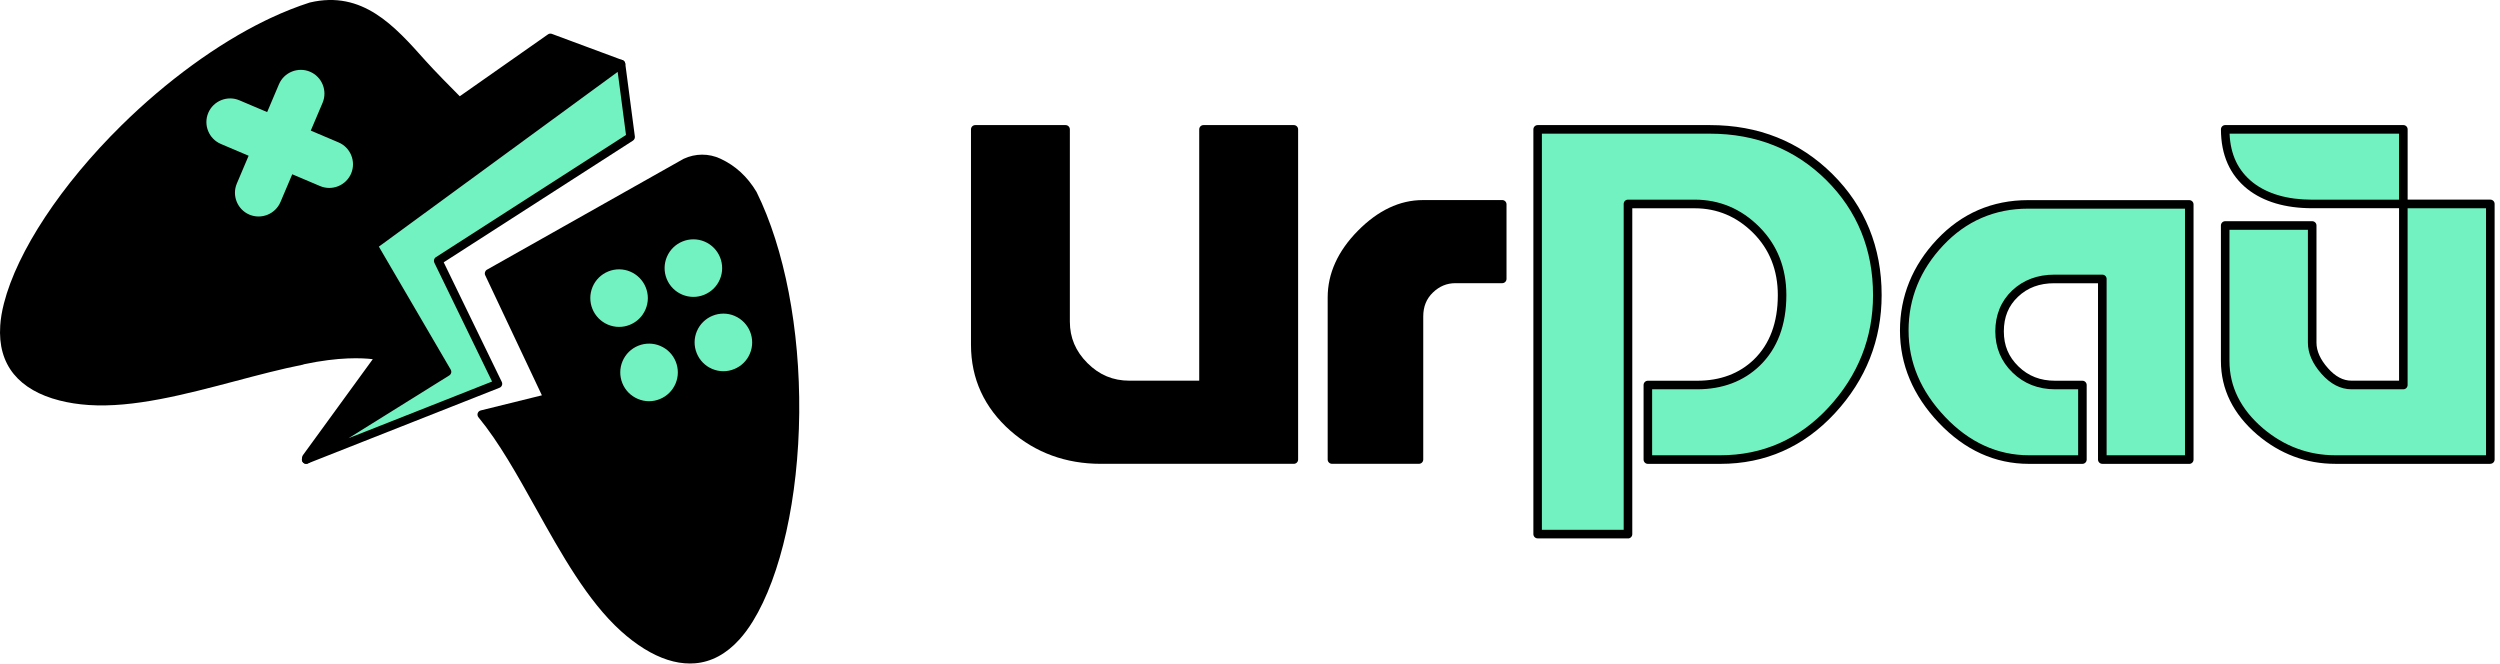 <svg width="211" height="56" viewBox="0 0 211 56" fill="none" xmlns="http://www.w3.org/2000/svg">
<path d="M109.197 10.558H101.575C101.375 10.558 101.214 10.719 101.214 10.92V32.129H95.317C93.935 32.129 92.779 31.644 91.78 30.645C90.781 29.646 90.296 28.5 90.296 27.142V10.92C90.296 10.719 90.135 10.558 89.934 10.558H82.313C82.113 10.558 81.951 10.719 81.951 10.92V29.101C81.951 31.97 83.076 34.414 85.29 36.366C87.399 38.211 89.961 39.147 92.907 39.147H109.199C109.4 39.147 109.561 38.986 109.561 38.785V10.92C109.561 10.719 109.4 10.558 109.199 10.558H109.197Z" fill="black"/>
<path d="M126.788 16.887H120.076C118.143 16.887 116.302 17.758 114.609 19.473C112.915 21.188 112.056 23.082 112.056 25.102V38.784C112.056 38.984 112.218 39.145 112.418 39.145H119.76C119.96 39.145 120.122 38.984 120.122 38.784V26.713C120.122 25.878 120.389 25.217 120.937 24.689C121.49 24.158 122.112 23.9 122.836 23.9H126.788C126.988 23.9 127.15 23.738 127.15 23.538V17.246C127.15 17.046 126.988 16.884 126.788 16.884V16.887Z" fill="black"/>
<path d="M129.779 45.078V10.92H144.325C148.334 10.92 151.69 12.261 154.395 14.942C157.099 17.622 158.45 20.945 158.45 24.906C158.45 28.612 157.169 31.852 154.605 34.627C152.04 37.401 148.906 38.788 145.2 38.788H139.082V32.496H143.244C145.294 32.496 146.974 31.866 148.279 30.607C149.7 29.232 150.412 27.333 150.412 24.909C150.412 22.694 149.683 20.858 148.226 19.403C146.769 17.946 145.039 17.217 143.034 17.217H137.405V45.083H129.784L129.779 45.078Z" fill="#72F2C1"/>
<path d="M137.401 45.44H129.779C129.579 45.44 129.417 45.278 129.417 45.078V10.92C129.417 10.72 129.579 10.558 129.779 10.558H144.325C148.415 10.558 151.886 11.945 154.649 14.684C157.411 17.422 158.811 20.863 158.811 24.906C158.811 28.689 157.484 32.043 154.868 34.873C152.246 37.71 148.991 39.15 145.198 39.15H139.08C138.88 39.15 138.718 38.989 138.718 38.788V32.496C138.718 32.296 138.88 32.134 139.08 32.134H143.242C145.186 32.134 146.796 31.534 148.026 30.346C149.367 29.049 150.048 27.22 150.048 24.909C150.048 22.805 149.348 21.039 147.968 19.659C146.588 18.279 144.928 17.579 143.032 17.579H137.765V45.083C137.765 45.283 137.604 45.445 137.403 45.445L137.401 45.44ZM130.141 44.716H137.039V17.212C137.039 17.012 137.201 16.85 137.401 16.85H143.03C145.124 16.85 146.957 17.62 148.477 19.142C149.997 20.662 150.769 22.602 150.769 24.906C150.769 27.42 150.014 29.425 148.525 30.865C147.155 32.185 145.377 32.856 143.239 32.856H139.44V38.424H145.196C148.779 38.424 151.855 37.063 154.335 34.38C156.823 31.688 158.084 28.501 158.084 24.906C158.084 21.063 156.755 17.796 154.135 15.198C151.512 12.599 148.212 11.282 144.32 11.282H130.136V44.716H130.141Z" fill="black"/>
<path d="M184.775 17.248V38.786H177.433V23.543H173.377C172.048 23.543 170.948 23.955 170.074 24.778C169.201 25.603 168.762 26.665 168.762 27.965C168.762 29.266 169.211 30.317 170.108 31.186C171.006 32.057 172.118 32.491 173.447 32.491H175.754V38.783H171.242C168.468 38.783 166.021 37.666 163.901 35.432C161.78 33.198 160.718 30.684 160.718 27.893C160.718 25.101 161.727 22.599 163.744 20.459C165.761 18.32 168.236 17.248 171.172 17.248H184.772H184.775Z" fill="#72F2C1"/>
<path d="M184.775 39.148H177.434C177.233 39.148 177.072 38.986 177.072 38.786V23.905H173.378C172.135 23.905 171.134 24.276 170.321 25.044C169.515 25.804 169.124 26.759 169.124 27.968C169.124 29.176 169.53 30.122 170.36 30.93C171.194 31.741 172.203 32.134 173.448 32.134H175.754C175.955 32.134 176.116 32.296 176.116 32.496V38.788C176.116 38.989 175.955 39.15 175.754 39.15H171.243C168.379 39.15 165.819 37.985 163.638 35.686C161.462 33.394 160.357 30.774 160.357 27.898C160.357 25.022 161.406 22.416 163.479 20.216C165.556 18.008 168.145 16.891 171.173 16.891H184.773C184.973 16.891 185.135 17.053 185.135 17.253V38.791C185.135 38.991 184.973 39.153 184.773 39.153L184.775 39.148ZM177.795 38.424H184.413V17.61H171.175C168.355 17.61 165.945 18.653 164.01 20.708C162.067 22.768 161.083 25.186 161.083 27.895C161.083 30.605 162.121 33.032 164.166 35.186C166.205 37.336 168.589 38.424 171.245 38.424H175.395V32.856H173.45C172.029 32.856 170.823 32.383 169.86 31.447C168.895 30.511 168.403 29.338 168.403 27.965C168.403 26.593 168.883 25.408 169.829 24.515C170.77 23.63 171.964 23.181 173.38 23.181H177.436C177.636 23.181 177.798 23.343 177.798 23.543V38.424H177.795Z" fill="black"/>
<path d="M202.841 10.92V17.212H195.15C192.959 17.212 191.21 16.701 189.905 15.673C188.505 14.553 187.806 12.968 187.806 10.918H202.839L202.841 10.92ZM187.806 19.031H195.147V28.925C195.147 29.719 195.497 30.511 196.197 31.302C196.896 32.096 197.654 32.491 198.469 32.491H202.841V17.212H210.183V38.783H197.106C194.73 38.783 192.607 37.992 190.744 36.407C188.785 34.728 187.808 32.747 187.808 30.462V19.029L187.806 19.031Z" fill="#72F2C1"/>
<path d="M210.182 39.148H197.105C194.649 39.148 192.43 38.318 190.509 36.684C188.476 34.943 187.445 32.848 187.445 30.465V19.031C187.445 18.831 187.607 18.669 187.807 18.669H195.149C195.349 18.669 195.511 18.831 195.511 19.031V28.925C195.511 29.623 195.834 30.344 196.469 31.063C197.101 31.782 197.757 32.129 198.471 32.129H202.481V17.574H195.151C192.886 17.574 191.047 17.031 189.684 15.957C188.2 14.771 187.448 13.074 187.448 10.918C187.448 10.717 187.609 10.556 187.81 10.556H202.843C203.043 10.556 203.205 10.717 203.205 10.918V16.848H210.184C210.385 16.848 210.546 17.009 210.546 17.21V38.781C210.546 38.981 210.385 39.143 210.184 39.143L210.182 39.148ZM188.167 19.393V30.465C188.167 32.629 189.112 34.535 190.977 36.134C192.765 37.654 194.826 38.424 197.105 38.424H209.82V17.576H203.202V32.494C203.202 32.694 203.041 32.856 202.84 32.856H198.469C197.547 32.856 196.693 32.414 195.926 31.543C195.171 30.687 194.787 29.806 194.787 28.925V19.393H188.169H188.167ZM188.176 11.282C188.251 13.055 188.893 14.401 190.131 15.393C191.361 16.36 193.05 16.853 195.149 16.853H202.478V11.284H188.176V11.282Z" fill="black"/>
<path d="M52.771 5.364C52.751 5.231 52.662 5.12 52.539 5.074L46.58 2.86C46.469 2.818 46.343 2.833 46.247 2.903L38.804 8.124C38.239 7.559 36.686 5.991 35.892 5.101C33.294 2.186 30.606 -0.832 26.157 0.21C26.147 0.21 26.138 0.215 26.128 0.218C25.069 0.558 23.971 0.992 22.847 1.518C22.695 1.6 22.541 1.673 22.362 1.75C18.34 3.714 14.041 6.848 10.258 10.575C5.165 15.591 1.457 21.207 0.332 25.606C0.161 26.274 0.055 26.906 0.019 27.485C-0.092 29.133 0.294 30.508 1.167 31.577C2.019 32.617 3.317 33.367 5.022 33.801C5.785 33.997 6.612 34.125 7.476 34.183C11.266 34.438 15.64 33.28 19.879 32.161C21.771 31.659 23.725 31.143 25.564 30.778C25.597 30.771 25.631 30.759 25.66 30.742C28.62 30.113 30.577 30.207 31.462 30.315L25.568 38.414C25.532 38.465 25.508 38.523 25.501 38.583L25.482 38.74C25.465 38.878 25.53 39.015 25.645 39.09C25.706 39.129 25.773 39.148 25.841 39.148C25.909 39.148 25.974 39.129 26.032 39.092L37.916 31.688C38.083 31.584 38.136 31.367 38.037 31.198L31.974 20.819L52.623 5.706C52.732 5.627 52.788 5.497 52.768 5.364H52.771Z" fill="black"/>
<path d="M63.862 16.218C63.862 16.218 63.852 16.201 63.848 16.192C63.071 14.899 62.074 13.982 60.798 13.391C59.819 12.937 58.692 12.942 57.708 13.4C57.7 13.405 57.691 13.408 57.683 13.412L41.102 22.761C40.935 22.855 40.87 23.061 40.952 23.232L45.736 33.365L40.573 34.641C40.453 34.67 40.356 34.762 40.317 34.877C40.279 34.996 40.303 35.126 40.383 35.22C42.12 37.331 43.637 40.053 45.244 42.931C47.377 46.755 49.584 50.709 52.4 53.257C53.054 53.848 53.719 54.352 54.378 54.76C55.715 55.585 57.008 56 58.229 56C58.373 56 58.518 55.995 58.66 55.983C60.041 55.87 61.3 55.192 62.405 53.971C62.801 53.534 63.182 53.018 63.539 52.439C65.92 48.576 67.385 42.004 67.455 34.858C67.525 27.784 66.215 20.993 63.862 16.221V16.218Z" fill="black"/>
<path d="M28.577 12.02L26.229 11.024L27.226 8.676C27.655 7.663 27.178 6.483 26.167 6.054C25.153 5.624 23.974 6.1 23.544 7.113L22.548 9.46L20.2 8.464C19.189 8.035 18.007 8.512 17.578 9.526C17.148 10.539 17.626 11.719 18.637 12.148L20.984 13.145L19.988 15.492C19.558 16.505 20.036 17.685 21.047 18.115C22.06 18.544 23.24 18.066 23.67 17.055L24.666 14.708L27.014 15.704C28.027 16.134 29.207 15.656 29.636 14.643C30.066 13.63 29.588 12.45 28.577 12.02Z" fill="#72F2C1"/>
<path d="M62.004 26.662C60.771 26.139 59.343 26.718 58.819 27.948C58.566 28.547 58.559 29.205 58.803 29.808C59.046 30.409 59.507 30.882 60.105 31.135C60.409 31.266 60.733 31.331 61.053 31.331C61.374 31.331 61.669 31.27 61.963 31.152C62.564 30.909 63.037 30.448 63.29 29.849C63.814 28.617 63.237 27.188 62.004 26.665V26.662Z" fill="#72F2C1"/>
<path d="M60.757 23.577C61.28 22.344 60.704 20.916 59.471 20.392C58.238 19.869 56.81 20.445 56.286 21.678C56.033 22.274 56.028 22.935 56.269 23.536C56.513 24.137 56.976 24.61 57.572 24.863C57.876 24.993 58.2 25.058 58.52 25.058C58.841 25.058 59.136 24.998 59.43 24.88C60.031 24.636 60.504 24.175 60.757 23.577Z" fill="#72F2C1"/>
<path d="M55.731 29.196C55.133 28.942 54.474 28.938 53.871 29.179C53.27 29.422 52.797 29.886 52.544 30.482C52.291 31.08 52.286 31.739 52.527 32.342C52.771 32.943 53.234 33.413 53.83 33.666C54.136 33.797 54.457 33.862 54.778 33.862C55.099 33.862 55.393 33.801 55.688 33.683C56.288 33.44 56.759 32.976 57.015 32.38C57.268 31.782 57.275 31.123 57.032 30.52C56.788 29.919 56.327 29.449 55.729 29.196H55.731Z" fill="#72F2C1"/>
<path d="M54.483 26.11C54.737 25.514 54.744 24.853 54.5 24.252C54.257 23.652 53.793 23.181 53.197 22.925C52.601 22.672 51.94 22.667 51.34 22.909C50.739 23.152 50.266 23.616 50.015 24.211C49.492 25.444 50.068 26.872 51.301 27.396C51.605 27.526 51.928 27.591 52.249 27.591C52.57 27.591 52.864 27.531 53.159 27.413C53.76 27.169 54.23 26.706 54.483 26.11Z" fill="#72F2C1"/>
<path d="M42.027 32.395L36.982 22.013L53.224 11.571L52.594 6.799L52.411 5.414L45.571 10.421L31.498 20.718L37.725 31.379L25.841 38.783L42.027 32.395Z" fill="#72F2C1"/>
<path d="M25.841 39.145C25.709 39.145 25.581 39.071 25.518 38.945C25.434 38.779 25.492 38.574 25.651 38.475L37.236 31.256L31.186 20.899C31.091 20.739 31.135 20.534 31.284 20.424L52.197 5.118C52.301 5.043 52.436 5.026 52.554 5.077C52.672 5.127 52.754 5.236 52.771 5.361L53.582 11.518C53.601 11.658 53.536 11.793 53.418 11.871L37.449 22.139L42.351 32.233C42.395 32.325 42.399 32.429 42.363 32.523C42.327 32.617 42.252 32.692 42.158 32.728L25.974 39.117C25.931 39.133 25.885 39.143 25.841 39.143V39.145ZM31.977 20.817L38.04 31.196C38.139 31.365 38.086 31.582 37.919 31.686L29.415 36.986L41.531 32.202L36.657 22.17C36.578 22.006 36.633 21.806 36.788 21.707L52.834 11.391L52.132 6.066L31.974 20.817H31.977Z" fill="black"/>
</svg>
